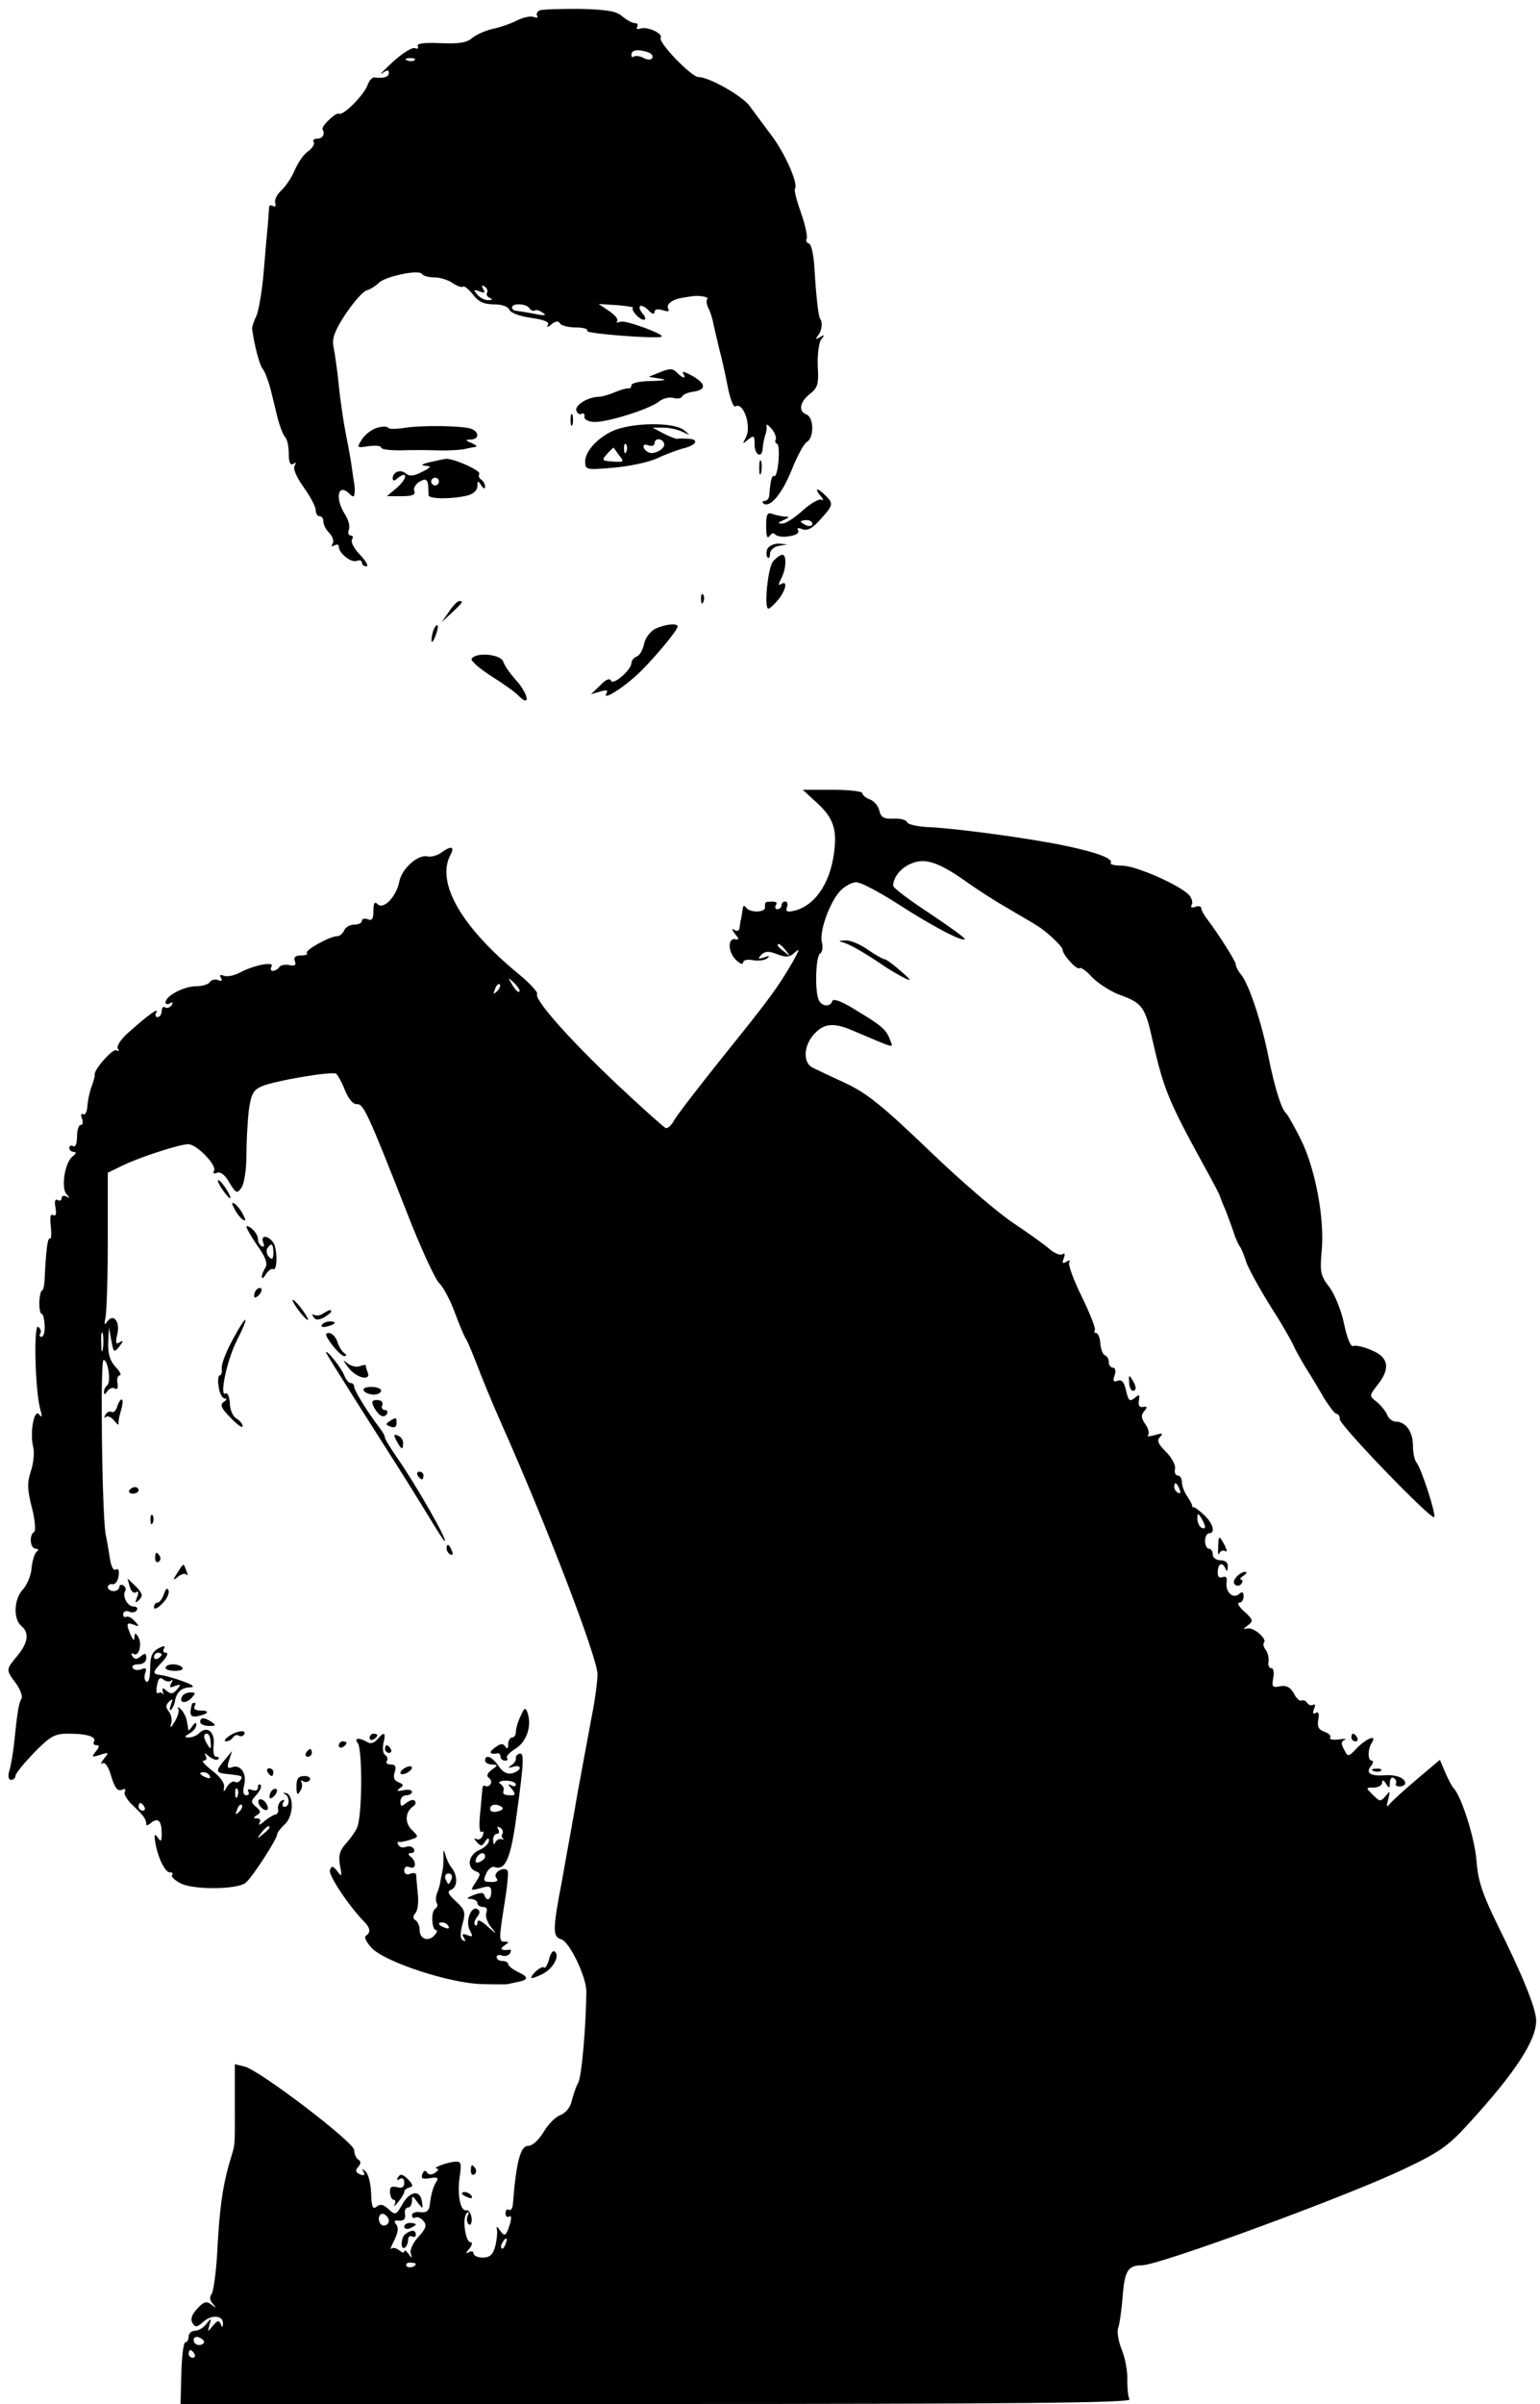 <?xml version="1.0" standalone="no"?>
<!DOCTYPE svg PUBLIC "-//W3C//DTD SVG 20010904//EN"
 "http://www.w3.org/TR/2001/REC-SVG-20010904/DTD/svg10.dtd">
<svg version="1.0" xmlns="http://www.w3.org/2000/svg"
 width="400pt" height="624pt" viewBox="0 0 400 624"
 preserveAspectRatio="xMidYMid meet">

<g transform="translate(0,624) scale(0.1,-0.1)"
fill="#000000" stroke="none">
<path d="M1402 6213 c-6 -2 -10 -9 -7 -14 4 -5 -1 -6 -9 -3 -8 3 -27 -1 -43
-9 -15 -8 -44 -18 -63 -22 -19 -4 -43 -15 -54 -24 -14 -12 -34 -15 -83 -13
-42 2 -62 -1 -58 -8 3 -5 0 -8 -7 -5 -7 3 -33 -13 -58 -36 -25 -23 -37 -36
-27 -29 12 9 17 9 17 1 0 -11 -13 -15 -37 -12 -6 1 -14 -8 -18 -19 -8 -25 -64
-82 -75 -75 -7 4 -47 -33 -42 -41 7 -12 0 -24 -14 -24 -8 0 -13 -4 -9 -9 3 -5
-4 -16 -15 -24 -11 -7 -26 -29 -34 -48 -8 -19 -24 -43 -36 -54 -11 -10 -18
-25 -15 -32 2 -8 0 -11 -5 -8 -6 3 -10 3 -11 -2 0 -4 -2 -24 -3 -43 -2 -19 -7
-75 -11 -125 -4 -49 -13 -101 -19 -115 -7 -14 -12 -29 -11 -35 6 -43 19 -92
27 -102 6 -7 14 -29 20 -50 5 -21 14 -56 19 -78 6 -22 14 -44 20 -50 5 -5 9
-24 9 -43 0 -22 4 -31 12 -26 7 5 8 3 3 -5 -4 -8 5 -30 24 -56 17 -24 31 -50
31 -59 0 -9 5 -16 10 -16 6 0 10 -6 10 -14 0 -8 7 -22 16 -30 8 -9 12 -21 8
-27 -4 -8 -3 -9 4 -5 7 4 12 3 12 -3 0 -17 32 -42 46 -37 8 3 14 1 14 -4 0 -6
5 -10 12 -10 6 0 -1 13 -16 29 -16 16 -25 34 -22 40 4 6 3 11 -3 11 -6 0 -8 7
-5 15 4 8 -1 26 -10 40 -27 42 -18 83 12 53 9 -9 12 -9 13 2 1 8 0 20 -1 25
-1 6 -4 24 -6 40 -2 17 -9 55 -15 85 -6 30 -15 88 -19 130 -4 41 -11 87 -14
101 -4 20 3 40 31 83 21 31 45 59 55 62 10 3 24 12 32 20 18 17 104 35 112 23
3 -5 17 -9 32 -9 15 0 37 -7 48 -15 12 -8 24 -12 27 -9 2 3 14 -6 25 -20 14
-19 29 -26 55 -26 21 0 37 -6 40 -14 3 -8 27 -17 56 -21 35 -5 49 -11 44 -18
-4 -7 0 -7 9 1 11 9 18 10 23 2 3 -5 22 -10 41 -10 19 0 33 -4 29 -9 -4 -7
178 -21 193 -15 12 5 -94 44 -106 39 -9 -3 -13 -3 -9 1 4 4 -5 16 -20 26 l-28
19 47 -3 c25 -2 44 -5 42 -7 -6 -6 17 -31 28 -31 6 0 5 7 -2 15 -18 21 -6 30
14 10 9 -10 16 -12 16 -5 0 7 8 9 21 5 14 -5 19 -3 15 3 -7 12 10 25 36 29 10
2 21 3 25 4 19 3 46 -2 40 -7 -3 -4 -2 -14 3 -24 5 -9 11 -28 13 -41 3 -14 10
-42 15 -64 6 -22 16 -66 22 -98 6 -31 15 -55 20 -52 21 13 43 -52 27 -81 -9
-17 -9 -18 6 -5 15 12 17 11 17 -13 0 -27 19 -37 21 -11 1 15 4 28 9 43 1 4 2
12 1 17 -1 6 5 1 14 -9 8 -10 12 -22 10 -27 -3 -4 -1 -9 3 -11 5 -1 6 -22 4
-45 -2 -24 -7 -41 -11 -39 -6 4 -10 -11 -13 -51 -1 -7 -6 -13 -11 -13 -6 0 -8
-3 -5 -6 16 -15 48 22 73 83 15 38 33 72 41 76 19 11 18 63 -1 71 -22 8 -18
32 8 53 21 16 24 26 21 73 -1 31 3 61 9 69 10 12 9 13 -3 6 -12 -7 -13 -6 -4
6 9 12 11 33 4 42 -4 5 -10 56 -14 122 -2 40 -8 71 -15 73 -6 2 -9 8 -6 12 3
5 -3 35 -14 66 -11 31 -19 60 -16 64 9 14 -28 96 -63 141 -20 27 -45 60 -55
74 -19 26 -105 75 -133 75 -18 0 -105 90 -98 102 7 11 -35 30 -52 24 -9 -3
-12 -1 -9 4 3 6 1 10 -6 10 -7 0 -21 8 -32 17 -15 14 -39 18 -111 20 -50 0
-97 -1 -104 -4z m282 -109 c9 -3 13 -10 10 -15 -3 -5 -13 -5 -23 1 -10 5 -21
6 -25 3 -3 -3 -6 -1 -6 5 0 13 19 15 44 6z m-607 -20 c-3 -3 -12 -4 -19 -1 -8
3 -5 6 6 6 11 1 17 -2 13 -5z m188 -604 c-3 -4 1 -11 7 -13 9 -4 7 -6 -3 -6
-9 -1 -22 6 -29 14 -11 13 -10 14 5 9 14 -6 16 -4 10 6 -5 9 -4 11 4 6 6 -4 9
-11 6 -16z m110 -40 c4 -6 10 -8 14 -6 4 3 13 0 21 -6 11 -7 5 -8 -20 -3 -19
4 -41 7 -47 8 -7 0 -13 4 -13 9 0 12 38 10 45 -2z"/>
<path d="M1715 5274 l-30 -12 30 -5 c20 -2 12 -5 -22 -6 -29 0 -53 -5 -53 -11
0 -5 -3 -9 -7 -8 -5 1 -21 -4 -36 -10 -16 -7 -35 -12 -42 -12 -27 0 -63 -22
-58 -36 3 -8 9 -11 14 -8 5 3 8 0 7 -7 -2 -6 8 -13 22 -14 30 -4 148 33 172
53 10 8 26 12 37 9 11 -3 21 -1 23 4 2 5 14 10 27 12 36 5 36 20 0 41 -18 10
-29 14 -25 7 10 -15 0 -14 -16 2 -10 11 -19 11 -43 1z"/>
<path d="M1482 5150 c0 -14 2 -19 5 -12 2 6 2 18 0 25 -3 6 -5 1 -5 -13z"/>
<path d="M981 5130 c-13 -3 -31 -16 -40 -29 -15 -24 -15 -24 17 -19 18 2 32 1
32 -4 0 -4 21 -7 48 -7 26 1 70 1 97 0 28 -1 59 1 70 3 11 3 25 5 30 6 6 1 1
5 -10 10 -17 7 -17 9 -2 9 22 1 22 20 1 28 -22 8 -130 10 -176 2 -21 -3 -39
-3 -40 1 -2 3 -14 4 -27 0z"/>
<path d="M1610 5128 c-45 -12 -90 -55 -90 -85 0 -23 2 -23 73 -17 39 3 91 14
113 24 23 11 54 22 68 26 35 8 43 24 14 25 -13 1 -26 1 -30 0 -4 0 -19 6 -35
14 l-28 15 28 0 c16 0 38 -5 50 -11 21 -10 21 -10 3 5 -23 18 -110 20 -166 4z
m114 -37 c7 -11 -14 -27 -33 -27 -8 1 -16 7 -19 14 -2 7 2 10 12 6 9 -3 16 -1
16 5 0 13 17 15 24 2z m-97 -23 c-3 -8 -6 -5 -6 6 -1 11 2 17 5 13 3 -3 4 -12
1 -19z m-18 -11 c13 -16 11 -17 -17 -15 -29 2 -30 3 -15 20 9 10 17 17 17 16
1 -2 8 -11 15 -21z"/>
<path d="M1115 5040 c-20 -5 -23 -8 -10 -9 17 -1 15 -4 -9 -16 -21 -11 -32
-12 -42 -4 -14 12 -34 4 -34 -13 0 -7 4 -7 13 1 27 21 25 -1 -1 -24 l-27 -23
38 0 c29 0 37 4 33 14 -3 7 4 18 14 24 20 11 23 5 23 -35 0 -11 61 -11 102 -1
15 4 25 14 25 24 0 15 2 15 10 2 6 -9 10 -10 10 -3 0 6 -5 15 -10 18 -6 4 -8
10 -5 15 5 8 -67 41 -88 39 -6 -1 -25 -5 -42 -9z m25 -50 c0 -5 -4 -10 -10
-10 -5 0 -10 5 -10 10 0 6 5 10 10 10 6 0 10 -4 10 -10z"/>
<path d="M1972 5025 c0 -16 2 -22 5 -12 2 9 2 23 0 30 -3 6 -5 -1 -5 -18z"/>
<path d="M2131 4953 c8 -9 9 -14 3 -10 -6 3 -28 -9 -49 -28 -21 -19 -45 -35
-54 -34 -12 0 -11 2 4 9 16 7 17 9 3 9 -9 1 -23 4 -32 7 -13 5 -16 -1 -16 -32
0 -26 3 -34 9 -25 5 7 11 9 14 4 4 -5 20 -8 36 -5 18 2 28 9 24 15 -4 7 0 8
12 3 13 -4 26 3 46 26 34 37 34 41 13 62 -21 21 -30 20 -13 -1z m-21 -73 c0
-5 -7 -7 -15 -4 -8 4 -15 8 -15 10 0 2 7 4 15 4 8 0 15 -4 15 -10z"/>
<path d="M1993 4815 c-3 -9 -3 -19 1 -22 3 -4 6 1 6 10 0 8 10 18 23 20 l22 4
-23 2 c-12 0 -25 -6 -29 -14z"/>
<path d="M2008 4783 c-14 -17 -24 -123 -12 -123 3 0 14 10 25 23 20 24 26 52
8 41 -8 -5 -8 -1 0 14 13 24 15 62 3 62 -5 0 -16 -8 -24 -17z"/>
<path d="M1821 4684 c0 -11 3 -14 6 -6 3 7 2 16 -1 19 -3 4 -6 -2 -5 -13z"/>
<path d="M1166 4652 l-19 -27 26 24 c28 26 32 31 20 31 -5 0 -17 -13 -27 -28z"/>
<path d="M1126 4605 c-3 -9 -6 -22 -5 -28 0 -7 5 -1 10 12 5 13 8 26 5 28 -2
2 -6 -3 -10 -12z"/>
<path d="M1702 4608 c-13 -7 -26 -24 -29 -39 -3 -15 -11 -30 -19 -33 -8 -3
-14 -11 -14 -17 0 -18 -48 -59 -53 -46 -3 8 -14 3 -28 -12 l-24 -23 24 7 c17
5 21 4 16 -5 -11 -19 37 10 76 45 37 33 109 118 109 129 0 9 -32 6 -58 -6z"/>
<path d="M1225 4530 c-3 -5 20 -25 51 -45 32 -20 64 -43 71 -51 33 -33 25 7
-9 43 -14 16 -28 36 -31 46 -7 19 -71 25 -82 7z"/>
<path d="M2122 4156 c43 -39 53 -70 44 -132 -11 -81 -53 -139 -108 -149 -14
-3 -18 0 -14 10 3 8 1 15 -4 15 -6 0 -10 -4 -10 -10 0 -5 -5 -10 -11 -10 -5 0
-7 5 -4 10 6 9 0 11 -22 9 -5 0 -7 -6 -6 -13 3 -15 -39 -16 -49 -2 -5 7 -8 6
-9 -4 -1 -8 -3 -19 -4 -25 -2 -5 -3 -16 -4 -23 -1 -8 -6 -10 -13 -6 -8 5 -8 2
1 -10 11 -13 11 -16 2 -14 -21 5 -21 -32 0 -53 10 -10 19 -14 19 -8 0 7 10 9
24 7 14 -3 31 -1 38 4 9 7 7 8 -7 3 -16 -5 -18 -4 -7 7 9 9 19 10 41 1 24 -9
32 -8 47 6 12 11 10 5 -6 -24 -39 -67 -59 -95 -180 -245 -64 -80 -122 -155
-129 -168 -7 -13 -17 -22 -22 -20 -5 2 -62 53 -126 113 -126 119 -216 221
-208 235 3 4 -19 28 -47 51 -150 123 -216 238 -178 310 12 22 2 25 -25 5 -10
-7 -26 -11 -35 -9 -24 6 -67 -32 -73 -66 -8 -39 -41 -73 -56 -58 -8 8 -11 3
-11 -17 0 -21 -4 -27 -15 -22 -8 3 -15 1 -15 -4 0 -6 -9 -10 -20 -10 -11 0
-23 -7 -26 -15 -4 -8 -11 -15 -18 -15 -19 0 -86 -37 -79 -44 4 -3 -3 -6 -15
-6 -15 0 -20 -5 -16 -15 4 -10 0 -13 -15 -10 -11 2 -23 0 -26 -6 -4 -5 -11 -9
-16 -9 -6 0 -7 5 -4 11 10 14 -42 5 -79 -14 -16 -9 -35 -13 -44 -10 -10 4 -13
2 -8 -5 4 -8 2 -10 -7 -6 -8 3 -18 1 -22 -5 -3 -6 -20 -11 -36 -11 -31 0 -79
-25 -79 -42 0 -5 5 -6 12 -2 7 4 8 3 4 -5 -4 -6 -12 -9 -17 -6 -5 4 -9 -1 -9
-9 0 -9 -5 -16 -11 -16 -5 0 -7 5 -3 12 9 15 -22 -7 -70 -50 -21 -18 -34 -37
-30 -44 4 -6 3 -8 -4 -4 -9 5 -59 -51 -56 -64 1 -3 -3 -16 -8 -30 -5 -13 -10
-36 -11 -51 -1 -15 -6 -25 -11 -21 -5 3 -7 -2 -3 -11 3 -10 2 -17 -3 -17 -6 0
-10 -14 -10 -31 0 -17 -4 -28 -10 -24 -5 3 -10 1 -10 -4 0 -6 5 -11 12 -11 7
0 6 -5 -4 -12 -20 -17 -30 -82 -15 -98 9 -10 9 -11 0 -6 -7 4 -13 2 -13 -4 0
-6 -5 -8 -10 -5 -7 4 -9 -3 -6 -19 3 -17 1 -24 -6 -20 -7 4 -9 -5 -6 -29 2
-20 1 -34 -2 -32 -6 4 -10 -24 -14 -102 0 -18 -4 -33 -7 -33 -3 0 -6 -13 -7
-30 0 -16 2 -30 6 -30 4 0 7 -14 8 -30 1 -17 -3 -30 -8 -30 -5 0 -7 4 -3 9 3
5 0 13 -6 17 -12 7 -8 -167 6 -216 5 -17 4 -21 -3 -12 -13 19 -25 -47 -16 -83
4 -15 1 -44 -6 -64 -10 -31 -9 -48 3 -95 8 -31 10 -59 6 -62 -14 -8 -11 -44 4
-44 7 0 8 -3 2 -8 -5 -4 -11 -23 -13 -42 -1 -19 -12 -44 -22 -55 -24 -25 -26
-77 -5 -95 22 -18 18 -44 -10 -78 -30 -36 -30 -36 -4 -71 12 -16 18 -34 15
-40 -7 -10 -11 -33 -20 -122 -3 -24 -8 -54 -12 -66 -4 -14 -2 -23 5 -23 6 0
11 5 11 10 0 6 22 33 48 60 43 44 54 50 90 50 47 0 74 -8 66 -21 -3 -5 0 -9 7
-9 8 0 7 -5 -2 -16 -12 -15 -11 -16 11 -9 23 7 24 7 10 -10 -8 -11 -10 -16 -4
-12 7 4 16 -9 23 -34 9 -29 16 -39 27 -35 9 4 12 2 8 -5 -3 -6 7 -23 23 -37
27 -26 33 -34 33 -48 0 -4 6 -1 13 5 18 14 27 4 27 -28 0 -21 -2 -23 -10 -11
-8 12 -10 9 -7 -10 6 -39 25 -80 38 -80 7 0 9 -3 6 -7 -4 -3 6 -13 21 -21 32
-18 149 -17 170 1 17 13 82 114 82 126 0 4 9 16 20 26 23 21 24 77 2 81 -7 1
-8 0 -2 -3 13 -6 13 -33 -1 -33 -5 0 -7 5 -3 12 4 7 3 8 -5 4 -6 -4 -10 -14
-9 -21 2 -8 -1 -14 -7 -15 -5 -1 -19 -9 -29 -18 -11 -9 -16 -11 -12 -4 4 7 2
12 -6 12 -11 0 -11 2 0 9 10 6 10 10 -3 21 -14 12 -14 15 1 31 10 11 14 22 11
26 -4 3 -7 1 -7 -6 0 -8 -6 -11 -16 -7 -8 3 -12 2 -9 -4 3 -6 1 -10 -5 -10 -8
0 -10 9 -6 26 8 30 -9 55 -31 47 -12 -5 -14 -1 -8 18 l8 24 -21 -25 c-23 -28
-22 -32 10 -35 38 -4 39 -5 33 -15 -4 -6 -10 -8 -15 -5 -5 3 -14 -3 -20 -12
-9 -16 -10 -16 -8 -1 2 10 -12 28 -31 42 -19 15 -29 26 -22 26 7 0 9 5 5 13
-5 8 -2 7 9 -2 10 -8 20 -11 24 -7 3 3 1 6 -5 6 -7 0 -9 12 -7 31 4 33 -17 51
-38 30 -6 -6 -18 -11 -27 -11 -12 1 -12 2 3 11 9 5 17 15 17 22 0 7 -4 6 -10
-3 -5 -8 -10 -13 -11 -10 0 3 -2 13 -4 24 -2 10 -9 24 -16 30 -6 6 -9 6 -6 1
3 -6 -1 -21 -10 -35 -8 -14 -12 -17 -9 -6 4 10 1 25 -5 33 -9 11 -9 17 0 26
10 9 11 8 5 -8 -4 -11 -4 -17 0 -13 4 3 8 12 10 20 3 24 17 38 39 38 15 1 9 6
-18 16 -22 8 -48 15 -57 16 -23 3 -23 7 4 35 12 13 16 23 9 23 -7 0 -9 5 -5
11 4 8 0 8 -15 0 -16 -9 -21 -21 -21 -52 0 -23 -4 -38 -10 -34 -5 3 -6 13 -3
22 5 12 2 15 -10 10 -9 -3 -19 -2 -22 3 -4 6 3 10 14 10 13 0 21 7 21 16 0 13
-3 14 -14 5 -11 -9 -16 -9 -22 0 -4 7 -3 9 3 6 14 -9 23 27 12 44 -7 12 -9 11
-10 -1 0 -10 -3 -8 -9 5 -13 30 -12 35 7 28 15 -6 16 -5 3 9 -8 9 -18 14 -23
11 -4 -2 -7 1 -7 7 0 7 7 10 15 7 8 -4 17 -2 20 3 4 6 0 10 -8 10 -16 0 -30
27 -22 40 3 5 1 11 -5 15 -5 3 -10 1 -10 -4 0 -6 -7 -11 -15 -11 -8 0 -15 5
-15 10 0 6 6 9 12 8 7 -2 14 8 16 21 2 14 0 21 -7 17 -6 -4 -12 7 -15 26 -3
18 -8 49 -12 68 -9 58 -14 450 -5 450 12 0 20 -60 9 -66 -4 -3 -8 -11 -8 -17
0 -8 3 -7 9 2 5 7 14 11 19 7 7 -4 9 1 7 14 -2 11 1 20 6 20 5 0 1 10 -11 22
-14 15 -20 34 -19 62 l2 41 6 -34 c6 -32 7 -33 21 -16 11 14 11 17 1 11 -10
-7 -12 -2 -6 22 7 33 -11 54 -27 31 -7 -10 -8 -7 -4 11 3 14 6 104 6 201 l0
175 37 18 c47 23 150 56 172 56 22 0 75 -55 67 -69 -4 -6 -1 -9 8 -5 9 3 21
-6 32 -26 17 -28 20 -29 31 -13 7 9 13 46 13 82 0 36 3 89 6 117 6 43 11 54
33 64 31 14 182 40 194 33 4 -3 15 -22 23 -43 9 -22 21 -37 31 -36 17 1 28
-22 129 -279 36 -93 75 -177 85 -186 10 -9 28 -43 40 -75 12 -33 25 -63 29
-69 4 -5 16 -35 28 -65 11 -30 39 -98 62 -150 120 -269 250 -609 252 -655 0
-16 -6 -66 -15 -110 -8 -44 -25 -134 -37 -200 -11 -66 -30 -167 -40 -225 -25
-130 -25 -147 -2 -154 22 -7 65 -98 65 -135 -1 -92 -12 -220 -21 -237 -6 -10
-13 -32 -17 -47 -3 -16 -15 -31 -29 -37 -13 -4 -33 -25 -44 -44 -13 -21 -29
-36 -40 -36 -20 0 -31 -39 -40 -153 -1 -10 -6 -16 -10 -13 -5 3 -9 -1 -9 -9 0
-8 5 -12 10 -8 5 3 6 -4 2 -18 -10 -33 -14 -36 -26 -19 -9 13 -10 13 -8 0 1
-8 -1 -27 -5 -42 -6 -21 -15 -28 -32 -28 -13 0 -24 5 -24 11 0 5 -6 7 -12 3
-9 -5 -9 -2 1 9 7 9 9 17 3 17 -13 0 -22 62 -10 75 6 6 7 4 3 -6 -4 -10 -2
-19 3 -23 5 -3 8 5 7 17 -2 12 -7 21 -14 20 -15 -4 -24 41 -17 87 5 34 4 40
-11 39 -21 -1 -63 -17 -48 -18 6 -1 3 -5 -5 -11 -9 -6 -17 -5 -21 1 -4 7 -8 5
-12 -4 -4 -12 0 -14 19 -11 19 4 24 1 18 -8 -9 -14 -14 -31 -18 -63 -2 -14 -9
-19 -24 -17 -12 2 -22 -2 -22 -8 0 -6 4 -9 9 -6 5 3 14 -1 21 -9 9 -11 7 -19
-13 -41 -14 -15 -23 -34 -20 -43 4 -14 3 -14 -6 -1 -6 8 -11 11 -11 6 0 -5 -6
-3 -13 3 -8 6 -17 8 -21 4 -4 -4 0 6 8 22 10 20 12 33 5 41 -7 9 -5 11 8 10
12 -1 17 5 15 17 -2 9 2 17 8 17 5 0 10 8 10 17 0 15 2 14 14 -3 15 -19 15
-19 12 1 -4 31 -30 29 -50 -5 -17 -30 -19 -31 -37 -14 -13 12 -22 14 -31 6
-10 -8 -13 0 -14 35 -1 24 -7 50 -14 56 -10 9 -11 9 -6 0 5 -9 2 -11 -9 -7
-11 5 -13 10 -5 19 8 9 8 15 0 20 -5 3 -10 14 -10 24 0 20 -245 207 -285 217
l-25 6 0 -101 c0 -121 2 -101 -15 -158 -17 -61 -25 -115 -31 -233 -3 -52 -10
-100 -15 -106 -5 -6 -4 -16 4 -24 10 -12 9 -12 -4 -2 -13 10 -20 8 -37 -11
-14 -15 -18 -27 -12 -37 7 -12 12 -11 29 4 21 19 52 16 50 -6 0 -10 -2 -10 -6
0 -4 10 -9 9 -20 -5 -14 -17 -14 -17 -9 2 6 19 5 19 -8 3 -7 -10 -21 -18 -30
-18 -9 0 -16 -7 -16 -15 0 -8 -4 -15 -9 -15 -4 0 -9 -36 -10 -80 l-2 -80 1236
0 c935 0 1234 3 1229 12 -4 6 -6 28 -6 50 1 21 -5 56 -14 78 -9 22 -13 47 -10
57 4 9 9 46 12 82 5 67 14 81 50 81 44 0 527 177 679 249 93 44 116 60 168
117 122 133 177 217 177 269 0 31 -34 115 -101 250 -39 80 -50 113 -54 165 -4
57 -39 167 -59 188 -4 4 -14 22 -22 41 l-14 33 -57 -48 c-32 -27 -64 -56 -71
-64 -11 -13 -12 -11 -6 10 5 22 5 23 -7 8 -13 -15 -15 -15 -33 3 -19 19 -19
19 2 19 12 0 22 6 22 13 0 8 4 7 10 -3 8 -13 10 -12 10 3 0 10 5 15 10 12 6
-4 8 -10 6 -14 -3 -4 1 -8 9 -8 8 0 15 4 15 8 0 14 -24 23 -53 21 -37 -3 -51
6 -36 24 6 8 7 14 2 14 -11 0 -11 30 1 48 13 21 -16 9 -40 -16 -22 -23 -23
-23 -33 -3 -8 14 -8 21 2 25 6 3 0 3 -16 1 -15 -2 -25 0 -22 5 3 5 -4 11 -15
15 -15 5 -19 13 -16 31 3 16 1 22 -6 18 -8 -5 -9 -1 -5 10 4 9 3 14 -2 11 -5
-3 -12 -1 -16 5 -4 6 -10 8 -14 6 -4 -3 -14 5 -20 18 -9 16 -19 22 -36 19 -20
-4 -22 -2 -18 21 3 14 1 26 -5 26 -6 0 -9 8 -7 18 1 9 -2 23 -8 30 -5 7 -7 15
-4 18 9 10 -27 41 -43 37 -12 -3 -12 -2 1 8 15 11 14 15 -9 36 -14 12 -20 23
-13 23 6 0 11 7 11 16 0 12 -3 14 -12 6 -16 -13 -36 6 -32 32 2 11 -2 16 -11
12 -9 -3 -13 2 -12 15 1 22 13 25 20 7 3 -8 6 -6 6 5 1 11 -6 17 -19 17 -11 0
-20 7 -20 15 0 8 -4 15 -10 15 -5 0 -10 9 -10 20 0 11 5 20 10 20 18 0 11 26
-13 48 -13 12 -25 21 -28 20 -2 -2 -3 -1 -2 1 1 2 -4 13 -12 25 -8 11 -15 28
-15 38 0 10 -5 18 -11 18 -6 0 -9 8 -7 18 2 9 -9 29 -23 43 -21 21 -25 30 -16
39 9 10 7 11 -13 5 -14 -4 -22 -4 -18 0 4 4 1 17 -7 28 -11 16 -12 24 -3 34 9
11 8 13 -3 11 -9 -2 -13 4 -11 16 3 17 1 18 -11 7 -13 -10 -16 -7 -22 19 -5
22 -11 30 -22 26 -11 -4 -13 -1 -8 14 4 11 2 20 -4 20 -6 0 -11 6 -11 14 0 8
-4 16 -10 18 -5 2 -11 15 -12 31 -1 15 -6 27 -11 27 -4 0 -6 3 -3 8 2 4 -13
43 -34 86 -22 44 -36 84 -33 89 4 6 1 7 -7 2 -10 -6 -12 -4 -7 9 4 11 3 15 -4
10 -6 -3 -20 3 -32 13 -12 11 -54 41 -93 67 -40 26 -139 111 -221 190 -121
116 -162 149 -218 175 -39 18 -77 36 -85 40 -24 13 -23 54 2 84 27 31 52 34
103 12 113 -48 105 -46 98 -27 -10 28 -20 38 -85 77 -39 25 -63 34 -66 27 -5
-17 -29 -15 -36 4 -10 25 -7 112 4 119 6 3 8 16 5 28 -8 28 20 105 47 134 12
13 31 23 42 23 12 0 59 -25 106 -55 88 -57 169 -100 176 -93 2 3 -39 32 -91
67 -52 34 -95 66 -95 72 0 22 20 47 48 58 36 15 73 2 148 -52 27 -19 74 -49
104 -66 30 -18 64 -37 74 -44 25 -15 66 -54 66 -62 0 -13 37 -54 44 -48 3 3
18 -7 33 -24 16 -16 49 -38 76 -47 54 -20 62 -31 81 -118 29 -127 42 -157 130
-318 23 -41 42 -78 44 -83 1 -4 8 -22 16 -40 7 -19 17 -45 21 -58 4 -13 11
-28 15 -34 4 -5 12 -24 17 -41 6 -17 34 -68 62 -113 29 -45 56 -92 61 -104 5
-12 20 -38 32 -58 13 -20 34 -55 47 -78 14 -22 28 -41 33 -41 4 0 8 -6 8 -14
0 -16 238 -262 245 -254 6 6 -34 129 -46 142 -5 6 -9 25 -9 44 0 36 -19 62
-45 62 -8 0 -19 8 -22 18 -4 9 -16 24 -27 33 -20 16 -20 16 2 44 34 43 29 72
-15 90 -20 9 -42 14 -48 11 -7 -2 -16 20 -24 58 -7 34 -24 76 -38 95 -23 29
-25 40 -20 94 8 84 -17 216 -55 291 -17 34 -34 63 -37 66 -12 9 -29 62 -46
145 -18 92 -52 193 -72 216 -7 8 -13 20 -13 25 0 9 -45 79 -75 119 -8 10 -15
23 -15 28 0 5 -7 6 -16 3 -9 -3 -12 -2 -9 5 4 5 1 16 -5 24 -21 26 -140 78
-175 78 -19 0 -32 3 -30 7 7 11 -34 27 -115 44 -93 20 -288 46 -357 49 -29 1
-55 7 -57 13 -2 6 -18 10 -35 9 -25 -1 -33 3 -37 21 -3 13 -15 26 -25 29 -10
4 -19 11 -19 16 0 5 -35 9 -77 9 l-78 0 37 -34z m-81 -383 c13 -16 12 -17 -3
-4 -10 7 -18 15 -18 17 0 8 8 3 21 -13z m-692 -107 c-3 -3 -11 5 -18 17 -13
21 -12 21 5 5 10 -10 16 -20 13 -22z m-58 1 c-10 -9 -11 -8 -5 6 3 10 9 15 12
12 3 -3 0 -11 -7 -18z m-1024 -929 c-2 -13 -4 -5 -4 17 -1 22 1 32 4 23 2 -10
2 -28 0 -40z m2797 -364 c3 -8 2 -12 -4 -9 -6 3 -10 10 -10 16 0 14 7 11 14
-7z m66 -97 c0 -5 -4 -5 -10 -2 -5 3 -10 14 -10 23 0 15 2 15 10 2 5 -8 10
-19 10 -23z m-2710 -331 c0 -3 -4 -8 -10 -11 -5 -3 -10 -1 -10 4 0 6 5 11 10
11 6 0 10 -2 10 -4z m25 -68 c5 4 4 1 0 -7 -6 -11 -4 -13 10 -7 15 5 16 4 5
-9 -10 -12 -16 -13 -27 -4 -10 9 -13 9 -10 -2 2 -8 2 -11 0 -6 -3 4 -8 5 -12
2 -5 -2 -6 7 -3 21 3 18 8 22 17 14 6 -5 16 -6 20 -2z m102 -160 c2 -18 0 -20
-7 -8 -12 18 -13 30 -2 30 4 0 9 -10 9 -22z m-2 -88 c3 -6 -1 -7 -9 -4 -18 7
-21 14 -7 14 6 0 13 -4 16 -10z m72 -52 c-3 -8 -6 -5 -6 6 -1 11 2 17 5 13 3
-3 4 -12 1 -19z m-242 -28 c3 -5 1 -10 -4 -10 -6 0 -11 5 -11 10 0 6 2 10 4
10 3 0 8 -4 11 -10z m246 -13 c-10 -9 -11 -8 -5 6 3 10 9 15 12 12 3 -3 0 -11
-7 -18z m79 -41 c0 -2 -8 -10 -17 -17 -16 -13 -17 -12 -4 4 13 16 21 21 21 13z
m310 -1020 c0 -7 -6 -13 -13 -13 -7 0 -13 8 -13 18 0 9 6 15 13 12 7 -3 13
-11 13 -17z m303 -61 c-3 -9 -8 -14 -10 -11 -3 3 -2 9 2 15 9 16 15 13 8 -4z
m-233 -51 c0 -8 -19 -13 -24 -6 -3 5 1 9 9 9 8 0 15 -2 15 -3z m-550 -203 c0
-4 -6 -8 -13 -8 -8 0 -14 6 -14 13 0 7 6 10 14 7 7 -3 13 -8 13 -12z m-25 -31
c3 -5 1 -10 -4 -10 -6 0 -11 5 -11 10 0 6 2 10 4 10 3 0 8 -4 11 -10z"/>
<path d="M2195 3792 c19 -7 52 -26 105 -62 14 -9 36 -22 50 -29 19 -9 17 -5
-10 18 -19 17 -38 31 -42 31 -4 0 -24 11 -44 25 -20 14 -46 25 -58 24 -20 -1
-20 -1 -1 -7z"/>
<path d="M575 3156 c10 -14 19 -26 22 -26 7 0 -17 39 -28 46 -6 3 -3 -5 6 -20z"/>
<path d="M609 3102 c6 -12 16 -24 22 -28 8 -4 8 -1 0 14 -6 12 -16 24 -22 28
-8 4 -8 1 0 -14z"/>
<path d="M640 3056 c0 -4 13 -27 29 -50 21 -29 27 -47 20 -57 -5 -8 -9 -18 -9
-24 1 -5 5 -2 11 8 6 9 14 15 18 13 12 -8 12 55 0 70 -15 19 -33 18 -25 -2 3
-8 2 -12 -4 -9 -6 3 -10 12 -10 19 0 8 -7 19 -15 26 -8 7 -15 9 -15 6z m70
-68 c0 -16 -3 -19 -11 -11 -6 6 -8 16 -5 22 11 17 16 13 16 -11z"/>
<path d="M667 2893 c-4 -3 -7 -11 -7 -17 0 -6 5 -5 12 2 6 6 9 14 7 17 -3 3
-9 2 -12 -2z"/>
<path d="M760 2865 c0 -4 9 -18 20 -32 11 -14 20 -22 20 -18 0 4 -9 18 -20 32
-11 14 -20 22 -20 18z"/>
<path d="M840 2831 c-8 -6 -18 -7 -24 -4 -5 3 -6 1 -2 -5 5 -9 13 -9 27 -2 10
6 19 13 19 15 0 7 -3 6 -20 -4z"/>
<path d="M604 2762 c-17 -31 -30 -65 -28 -74 1 -10 -1 -18 -5 -18 -4 0 -6 -13
-3 -30 2 -16 9 -30 16 -30 6 0 5 -4 -3 -9 -10 -7 -7 -16 18 -41 17 -18 31 -28
31 -22 0 6 -7 15 -16 20 -9 5 -17 23 -17 40 -1 16 -6 28 -11 25 -17 -11 3 86
29 137 36 71 27 73 -11 2z"/>
<path d="M836 2801 c-4 -5 3 -7 14 -4 23 6 26 13 6 13 -8 0 -17 -4 -20 -9z"/>
<path d="M862 2750 c12 -16 27 -30 32 -30 7 0 7 3 0 8 -6 4 -14 17 -18 30 -4
12 -14 22 -22 22 -11 0 -9 -7 8 -30z"/>
<path d="M849 2725 c7 -11 19 -32 29 -47 48 -77 120 -190 157 -248 23 -36 58
-93 79 -127 21 -35 39 -63 41 -63 9 0 -76 148 -122 214 -18 26 -33 50 -33 54
0 5 -7 17 -15 27 -30 39 -65 96 -65 105 0 6 -4 10 -9 10 -5 0 -12 8 -16 18 -3
9 -17 31 -31 47 -14 17 -21 21 -15 10z"/>
<path d="M905 2690 c20 -27 60 -36 50 -12 -3 7 -5 15 -5 18 0 2 -7 1 -15 -2
-8 -4 -23 0 -32 7 -14 11 -13 9 2 -11z"/>
<path d="M2933 2652 c0 -12 5 -22 9 -22 11 0 10 12 -2 30 -7 12 -9 10 -7 -8z"/>
<path d="M945 2630 c3 -5 15 -10 26 -10 10 0 19 5 19 10 0 6 -12 10 -26 10
-14 0 -23 -4 -19 -10z"/>
<path d="M305 2591 c-3 -12 -10 -19 -15 -16 -5 3 -12 0 -16 -7 -4 -7 -4 -10 1
-6 4 4 14 0 22 -10 7 -9 12 -12 11 -7 -1 6 2 20 6 33 4 13 6 26 3 29 -3 2 -8
-5 -12 -16z"/>
<path d="M971 2588 c12 -23 26 -31 34 -18 3 5 1 10 -5 10 -7 0 -10 6 -7 13 3
7 -3 13 -13 13 -14 0 -16 -4 -9 -18z"/>
<path d="M1012 2551 c-11 -7 -11 -9 2 -14 10 -4 16 -1 16 8 0 17 -1 17 -18 6z"/>
<path d="M1030 2500 c13 -24 17 -25 17 -5 0 8 -6 16 -14 19 -11 4 -11 1 -3
-14z"/>
<path d="M1085 2410 c3 -5 8 -10 11 -10 2 0 4 5 4 10 0 6 -5 10 -11 10 -5 0
-7 -4 -4 -10z"/>
<path d="M336 2372 c-3 -5 1 -9 9 -9 8 0 15 4 15 9 0 4 -4 8 -9 8 -6 0 -12 -4
-15 -8z"/>
<path d="M391 2294 c0 -11 3 -14 6 -6 3 7 2 16 -1 19 -3 4 -6 -2 -5 -13z"/>
<path d="M3164 2222 c-1 -15 1 -21 3 -14 3 6 9 9 15 6 6 -4 5 2 -1 15 -15 27
-16 27 -17 -7z"/>
<path d="M1160 2221 c0 -6 4 -13 10 -16 6 -3 7 1 4 9 -7 18 -14 21 -14 7z"/>
<path d="M403 2195 c0 -8 4 -12 9 -9 5 3 6 10 3 15 -9 13 -12 11 -12 -6z"/>
<path d="M461 2158 c-13 -20 -12 -22 1 -11 8 7 18 10 22 6 4 -4 4 0 0 10 -8
21 -6 21 -23 -5z"/>
<path d="M3211 2146 c-8 -9 -8 -16 -2 -20 5 -4 12 -2 16 4 3 5 3 10 -2 10 -4
0 -1 5 7 10 8 5 10 10 4 10 -6 0 -17 -6 -23 -14z"/>
<path d="M337 2122 c3 -12 10 -19 16 -15 7 4 8 0 3 -13 -6 -15 -5 -17 6 -6 10
10 8 16 -9 34 l-22 21 6 -21z"/>
<path d="M426 2103 c-4 -13 -12 -23 -17 -23 -5 0 -9 -5 -9 -12 0 -7 9 -3 21 9
12 11 19 27 17 34 -3 9 -7 6 -12 -8z"/>
<path d="M430 1911 c0 -5 11 -8 25 -8 13 0 22 3 19 8 -3 5 -14 9 -25 9 -10 0
-19 -4 -19 -9z"/>
<path d="M474 1838 c-11 -17 6 -22 22 -7 13 14 13 16 -1 16 -9 0 -18 -4 -21
-9z"/>
<path d="M499 1818 c-8 -28 -5 -36 13 -33 30 6 35 15 9 15 -12 0 -19 4 -16 10
3 6 4 10 1 10 -3 0 -6 -1 -7 -2z"/>
<path d="M1352 1785 c-7 -14 -12 -32 -12 -40 0 -8 -4 -15 -10 -15 -5 0 -10 -8
-10 -17 0 -12 -3 -14 -8 -6 -5 8 -12 8 -26 -3 -18 -12 -15 -19 7 -15 4 0 7 -3
7 -9 0 -5 5 -10 12 -10 6 0 8 3 5 7 -4 3 6 14 22 24 29 18 43 59 31 94 -5 14
-8 13 -18 -10z"/>
<path d="M520 1770 c0 -5 10 -10 23 -10 18 0 19 2 7 10 -19 13 -30 13 -30 0z"/>
<path d="M594 1733 c-10 -7 -13 -13 -7 -13 7 0 15 5 18 10 4 6 10 8 15 5 5 -3
11 -2 14 3 8 13 -19 10 -40 -5z"/>
<path d="M960 1729 c0 -5 5 -7 10 -4 6 3 10 8 10 11 0 2 -4 4 -10 4 -5 0 -10
-5 -10 -11z"/>
<path d="M980 1725 c-7 -8 -17 -12 -24 -8 -21 13 -38 13 -27 -1 13 -16 12
-194 -2 -221 -5 -11 -19 -30 -30 -42 -15 -17 -18 -30 -14 -55 6 -29 5 -31 -7
-15 -11 14 -15 15 -19 3 -5 -12 48 -92 87 -132 18 -18 20 -30 6 -39 -5 -3 2
-17 16 -32 37 -37 203 -91 285 -93 35 -1 66 -1 69 0 3 1 13 3 23 5 30 6 31 13
3 26 -14 7 -26 16 -26 21 0 4 -7 8 -15 8 -8 0 -15 4 -15 10 0 5 6 7 14 4 8 -3
17 0 21 6 3 6 3 10 -2 9 -20 -3 -27 2 -13 11 13 9 13 10 0 10 -14 0 -14 9 -1
90 8 49 13 92 9 95 -11 11 -39 -7 -29 -19 6 -8 2 -11 -13 -11 -20 0 -22 3 -13
22 5 12 15 19 21 17 29 -11 43 23 58 136 19 138 20 162 7 158 -6 -2 -10 -7 -9
-12 1 -5 -4 -13 -12 -18 -10 -7 -9 -8 5 -4 9 3 17 2 17 -3 0 -5 -9 -11 -20
-14 -13 -3 -24 3 -35 19 -16 24 -35 32 -35 14 0 -5 8 -10 18 -10 16 -1 16 -2
-1 -14 -12 -9 -14 -16 -7 -21 5 -3 8 -11 4 -16 -3 -5 -9 -7 -13 -5 -4 3 -8 0
-8 -7 -1 -7 -3 -36 -6 -65 -3 -30 -2 -50 4 -47 5 3 6 -1 3 -9 -3 -9 -11 -13
-18 -9 -6 3 -5 0 2 -8 11 -12 14 -12 22 1 7 10 10 11 10 2 0 -7 -11 -18 -25
-24 -28 -12 -34 -45 -10 -55 14 -5 14 -8 1 -28 -15 -23 -15 -23 12 -16 23 7
28 5 28 -10 0 -20 -12 -26 -18 -8 -2 7 -11 7 -28 0 -18 -7 -20 -10 -7 -10 9
-1 17 -5 17 -11 0 -5 7 -10 15 -10 9 0 12 -6 8 -15 -3 -9 3 -26 13 -38 16 -19
15 -19 -9 2 -17 16 -27 20 -27 11 0 -7 -3 -10 -6 -7 -4 4 -1 13 5 21 8 9 8 16
2 20 -17 11 -33 -31 -21 -54 9 -16 8 -19 -6 -13 -13 5 -15 3 -9 -7 5 -8 4 -11
-3 -6 -7 4 -7 17 -1 41 9 31 7 38 -17 60 -21 19 -23 26 -12 30 17 7 17 37 1
57 -6 7 -13 22 -16 33 -5 16 -6 15 -5 -5 0 -14 -1 -28 -2 -32 -1 -5 -3 -16 -5
-25 -1 -10 -5 -26 -9 -35 -4 -9 -5 -21 -2 -27 4 -5 2 -12 -4 -16 -11 -7 -9
-55 3 -55 4 0 2 -6 -5 -14 -16 -17 -38 -9 -38 14 0 11 -5 22 -10 25 -8 5 -8
11 -1 19 6 7 9 30 6 52 -2 21 -4 43 -4 48 -1 4 -8 6 -16 2 -9 -3 -15 0 -15 9
0 9 6 12 15 8 17 -6 17 17 0 29 -6 5 -5 8 3 8 7 0 10 5 7 11 -4 6 -13 8 -21 5
-7 -3 -16 -1 -19 5 -4 5 -3 9 2 8 4 -1 18 2 30 6 21 7 21 7 2 26 -19 19 -16
47 5 61 6 4 7 10 3 14 -3 4 -13 1 -22 -6 -12 -10 -15 -10 -15 4 0 9 7 16 15
16 8 0 15 4 15 9 0 5 -10 7 -22 4 -17 -3 -19 -2 -10 5 11 7 11 10 -3 16 -11 4
-14 12 -10 26 5 14 2 20 -10 20 -9 0 -14 4 -10 9 3 5 1 12 -5 16 -5 3 -7 17
-4 31 7 27 2 31 -16 9z m360 -117 c0 -5 -6 -6 -12 -2 -9 5 -9 2 1 -9 9 -11 10
-17 2 -17 -22 0 -26 2 -23 13 2 5 -2 13 -9 17 -6 4 0 8 15 8 14 0 26 -5 26
-10z m-35 -60 c3 -3 -3 -8 -13 -10 -11 -3 -19 0 -19 7 0 13 21 14 32 3z m0
-68 c-3 -4 -2 -10 2 -13 5 -2 3 -2 -4 -1 -6 2 -14 -2 -17 -9 -2 -7 -5 -4 -5 6
-1 9 4 17 10 17 5 0 7 5 3 12 -4 7 -3 8 5 4 6 -4 9 -11 6 -16z m-45 -59 c0 -5
-7 -11 -14 -14 -10 -4 -13 -1 -9 9 6 15 23 19 23 5z m-87 -58 c-3 -7 -6 -13
-8 -13 -2 0 -5 6 -8 13 -3 8 1 14 8 14 7 0 11 -6 8 -14z m-8 -123 c3 -6 -1 -7
-9 -4 -18 7 -21 14 -7 14 6 0 13 -4 16 -10z"/>
<path d="M3510 1730 c0 -5 5 -10 11 -10 5 0 7 5 4 10 -3 6 -8 10 -11 10 -2 0
-4 -4 -4 -10z"/>
<path d="M880 1709 c0 -5 5 -7 10 -4 6 3 10 8 10 11 0 2 -4 4 -10 4 -5 0 -10
-5 -10 -11z"/>
<path d="M1000 1700 c0 -5 5 -10 11 -10 5 0 7 5 4 10 -3 6 -8 10 -11 10 -2 0
-4 -4 -4 -10z"/>
<path d="M795 1690 c-3 -5 -1 -10 4 -10 6 0 11 5 11 10 0 6 -2 10 -4 10 -3 0
-8 -4 -11 -10z"/>
<path d="M1050 1650 c-8 -5 -12 -11 -9 -14 2 -3 11 -1 19 4 8 5 12 11 9 14 -2
3 -11 1 -19 -4z"/>
<path d="M695 1640 c3 -5 8 -10 11 -10 2 0 4 5 4 10 0 6 -5 10 -11 10 -5 0 -7
-4 -4 -10z"/>
<path d="M3568 1643 c7 -3 16 -2 19 1 4 3 -2 6 -13 5 -11 0 -14 -3 -6 -6z"/>
<path d="M770 1603 c0 -21 3 -24 9 -13 6 8 7 18 4 24 -3 5 -1 6 5 2 6 -3 13
-2 17 4 3 5 -3 10 -14 10 -16 0 -21 -6 -21 -27z"/>
<path d="M707 1593 c-4 -3 -7 -11 -7 -17 0 -6 5 -5 12 2 6 6 9 14 7 17 -3 3
-9 2 -12 -2z"/>
<path d="M672 1558 c2 -6 10 -14 16 -16 7 -2 10 2 6 12 -7 18 -28 22 -22 4z"/>
<path d="M1426 1154 c-4 -15 -10 -24 -13 -21 -5 6 -33 -17 -33 -27 0 -2 13 2
29 10 28 14 47 49 31 59 -4 3 -11 -7 -14 -21z"/>
<path d="M1223 605 c0 -8 4 -12 9 -9 5 3 6 10 3 15 -9 13 -12 11 -12 -6z"/>
<path d="M1034 589 c-4 -8 -3 -10 4 -5 7 4 12 1 12 -10 0 -11 -6 -15 -19 -11
-15 3 -19 0 -18 -14 1 -11 5 -19 10 -19 4 0 5 -6 2 -12 -4 -7 1 -4 9 6 9 11
16 23 16 27 0 4 6 9 13 11 11 2 10 7 -3 21 -14 14 -20 15 -26 6z"/>
<path d="M1200 546 c0 -2 7 -7 16 -10 8 -3 12 -2 9 4 -6 10 -25 14 -25 6z"/>
<path d="M1050 460 c0 -5 7 -7 15 -4 8 4 15 8 15 10 0 2 -7 4 -15 4 -8 0 -15
-4 -15 -10z"/>
<path d="M1054 442 c-13 -8 -15 -44 -2 -36 4 3 8 12 8 20 0 8 5 12 10 9 6 -3
10 -1 10 4 0 13 -10 14 -26 3z"/>
</g>
</svg>
